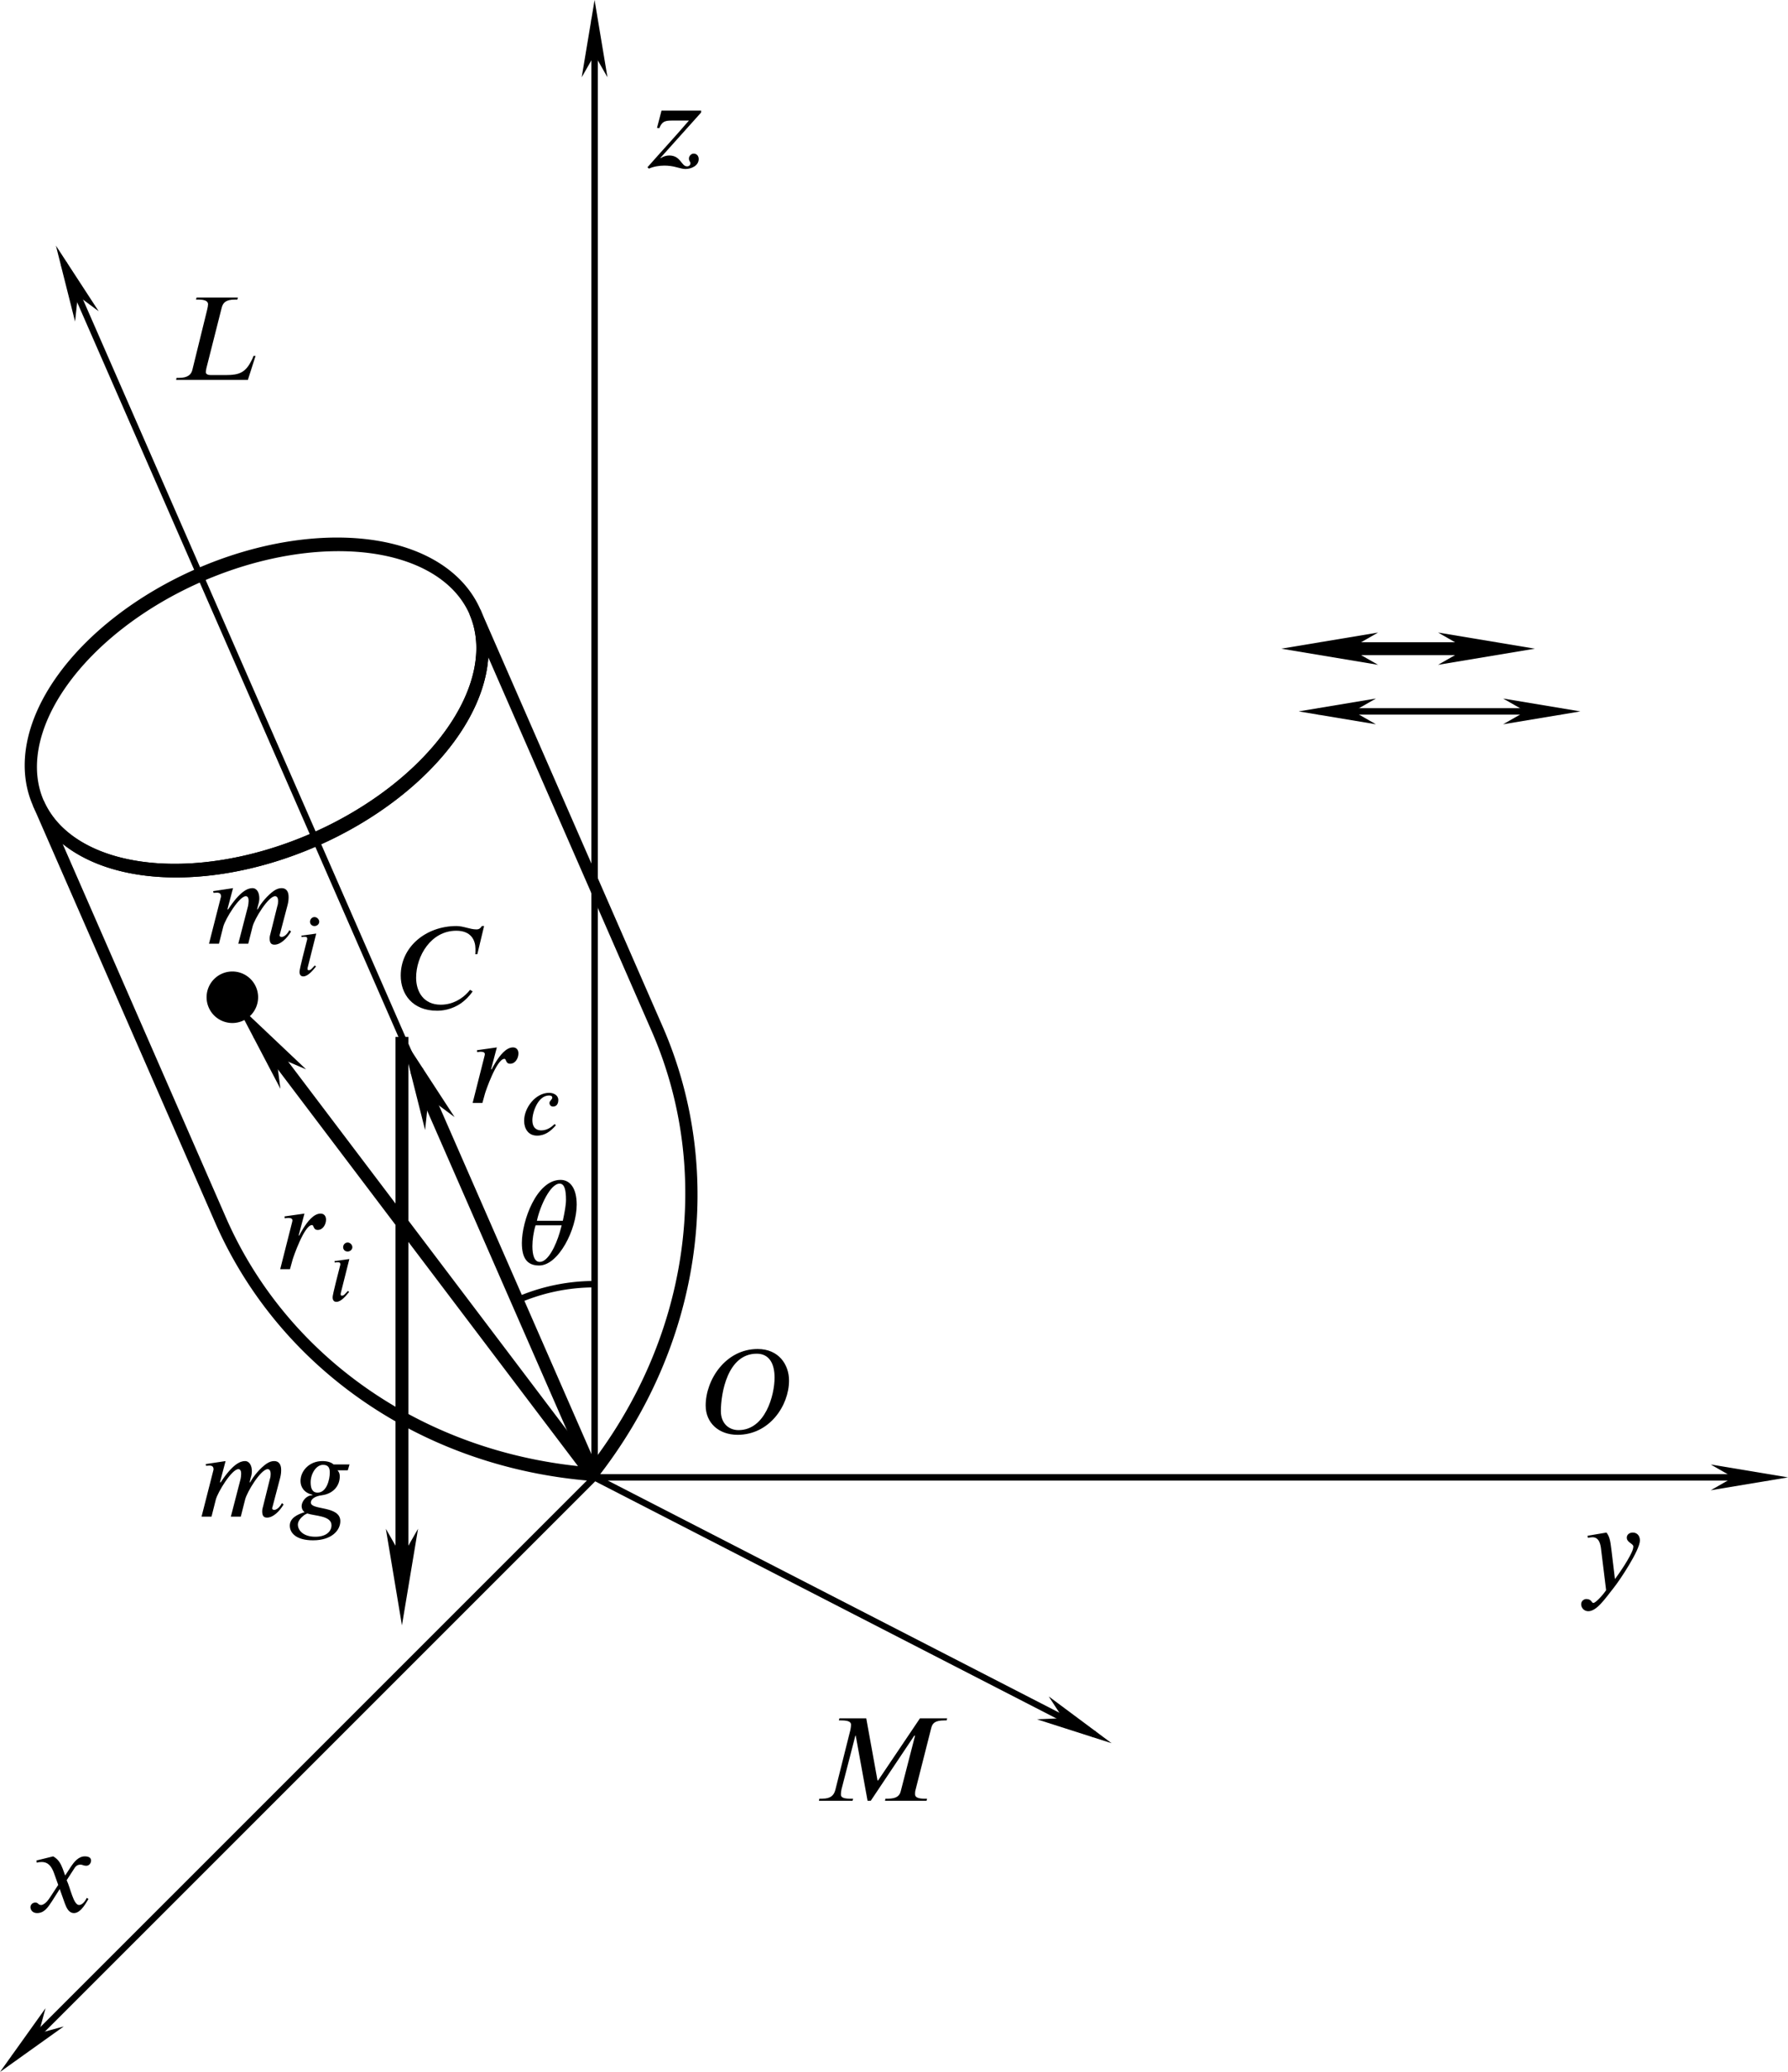 <?xml version="1.0" encoding="UTF-8" standalone="no"?>
<!-- Created with Inkscape (http://www.inkscape.org/) -->

<svg
   version="1.1"
   id="svg4936"
   width="138.829"
   height="160.874"
   viewBox="0 0 138.829 160.874"
   xmlns="http://www.w3.org/2000/svg"
   xmlns:svg="http://www.w3.org/2000/svg"
   xmlns:ns27="http://www.iki.fi/pav/software/textext/">
  <defs
     id="defs4940">
    <marker
       style="overflow:visible"
       id="marker24179-9"
       refX="0"
       refY="0"
       orient="auto">
      <path
         transform="matrix(-0.2,0,0,-0.2,-1.2,0)"
         style="fill:context-stroke;fill-rule:evenodd;stroke:context-stroke;stroke-width:1pt"
         d="M 0,0 5,-5 -12.5,0 5,5 Z"
         id="path24177-5" />
    </marker>
    <marker
       style="overflow:visible"
       id="Arrow1Send"
       refX="0"
       refY="0"
       orient="auto">
      <path
         transform="matrix(-0.2,0,0,-0.2,-1.2,0)"
         style="fill:context-stroke;fill-rule:evenodd;stroke:context-stroke;stroke-width:1pt"
         d="M 0,0 5,-5 -12.5,0 5,5 Z"
         id="path6640" />
    </marker>
    <marker
       style="overflow:visible"
       id="marker11358"
       refX="0"
       refY="0"
       orient="auto">
      <path
         transform="matrix(-0.4,0,0,-0.4,-4,0)"
         style="fill:context-stroke;fill-rule:evenodd;stroke:context-stroke;stroke-width:1pt"
         d="M 0,0 5,-5 -12.5,0 5,5 Z"
         id="path11356" />
    </marker>
    <g
       id="id-a2bbc46b-14f9-4ec6-afc7-cb97e5b9c211">
      <symbol
         overflow="visible"
         id="id-dfc0b74e-b527-461d-a6d0-cb8d6cac2935">
        <path
           style="stroke:none;stroke-width:0"
           d="m 1.938,-0.703 h -1.25 v -5.781 h 1.25 z M 2.625,0 V -7.188 H 0 V 0 Z m 0,0"
           id="id-a67ce539-a178-45cd-a941-fcd7503e96e1" />
      </symbol>
      <symbol
         overflow="visible"
         id="id-ee07f4b8-1829-482f-b986-d76abd7bfde6">
        <path
           style="stroke:none;stroke-width:0"
           d="m 7.469,-6.922 h -0.188 c -0.156,0.266 -0.328,0.281 -0.453,0.281 -0.531,0 -1.078,-0.281 -1.656,-0.281 -2.531,0 -4.641,1.719 -4.641,4.125 0,1.547 0.984,2.922 3.016,2.922 0.406,0 1.203,-0.062 2.031,-0.641 0.297,-0.219 0.641,-0.531 0.938,-0.969 l -0.219,-0.125 C 6.25,-1.547 6.188,-1.484 6.125,-1.406 5.656,-0.891 4.875,-0.375 3.859,-0.375 2.438,-0.375 1.812,-1.453 1.812,-2.625 c 0,-1.797 1.234,-3.906 3.344,-3.906 1.266,0 1.594,0.828 1.594,1.516 0,0.266 0,0.359 -0.016,0.438 H 6.906 Z m 0,0"
           id="id-a6f5e1cf-1f2e-47c9-8864-f5e8fca31146" />
      </symbol>
    </g>
    <g
       id="id-e3986292-6c1b-49e4-84e7-521ddd299117">
      <symbol
         overflow="visible"
         id="id-47ed6b22-e5f5-4517-9eee-955a2da0ed8c">
        <path
           style="stroke:none;stroke-width:0"
           d="m 1.938,-0.703 h -1.25 v -5.781 h 1.25 z M 2.625,0 V -7.188 H 0 V 0 Z m 0,0"
           id="id-36a173ff-8c55-43c6-94a0-d2072273898c" />
      </symbol>
      <symbol
         overflow="visible"
         id="id-6315db17-8eaf-4c8c-a63c-5a29ce3e1802">
        <path
           style="stroke:none;stroke-width:0"
           d="M 2.609,-4.594 2.516,-4.188 H 3.312 L 2.406,-0.594 C 2.25,0 1.938,1.656 1.25,1.656 1.156,1.656 1.094,1.625 1.094,1.562 1.094,1.438 1.266,1.422 1.266,1.234 1.266,1.078 1.156,0.875 0.875,0.875 c -0.312,0 -0.453,0.266 -0.453,0.516 0,0.328 0.25,0.578 0.75,0.578 0.922,0 1.5,-1 1.844,-1.875 0.156,-0.391 0.234,-0.781 0.312,-1.062 L 4.156,-4.188 h 0.797 l 0.125,-0.406 H 4.234 L 4.438,-5.328 c 0.219,-0.812 0.641,-1.375 1.156,-1.375 0.125,0 0.156,0.031 0.156,0.078 0,0.078 -0.094,0.234 -0.094,0.391 0,0.141 0.078,0.266 0.375,0.266 0.203,0 0.422,-0.125 0.422,-0.422 0,-0.375 -0.297,-0.625 -0.828,-0.625 -0.797,0 -1.25,0.453 -1.578,0.953 C 3.594,-5.391 3.656,-4.594 3,-4.594 Z m 0,0"
           id="id-79824000-d1c5-44ad-9534-2241ca519c01" />
      </symbol>
    </g>
    <g
       id="id-1e70db68-2b5b-47af-aa2e-8c25292d5bd1">
      <symbol
         overflow="visible"
         id="id-6c85365c-e32e-4577-a922-7cdfd09a79b7">
        <path
           style="stroke:none;stroke-width:0"
           d="m 1.938,-0.703 h -1.25 v -5.781 h 1.25 z M 2.625,0 V -7.188 H 0 V 0 Z m 0,0"
           id="id-298b4b81-e65f-4a93-82ba-5acbf5691519" />
      </symbol>
      <symbol
         overflow="visible"
         id="id-85babd8c-d7aa-404c-8727-0a841d357cd7">
        <path
           style="stroke:none;stroke-width:0"
           d="m 6.266,-4.656 c 0,1.484 -0.781,4.375 -3,4.375 -0.812,0 -1.469,-0.562 -1.469,-1.578 0,-1.484 0.547,-4.781 2.984,-4.781 1.062,0 1.484,0.859 1.484,1.984 z m 1.203,0.25 c 0,-1.328 -0.859,-2.625 -2.609,-2.625 -2.672,0 -4.328,2.562 -4.328,4.703 0,1.438 1.078,2.438 2.656,2.438 2.656,0 4.281,-2.438 4.281,-4.516 z m 0,0"
           id="id-0e0aedad-64f2-4335-801e-d3f432747d1f" />
      </symbol>
    </g>
    <g
       id="id-1fbe64a5-335a-49b3-b8b4-fd2b3a089961">
      <symbol
         overflow="visible"
         id="id-a72e917a-de51-4d85-ae18-8bfb564f3bb2">
        <path
           style="stroke:none;stroke-width:0"
           d="m 1.938,-0.703 h -1.25 v -5.781 h 1.25 z M 2.625,0 V -7.188 H 0 V 0 Z m 0,0"
           id="id-f7a2aa7a-1fbb-493f-97d6-1597cc52d1f0" />
      </symbol>
      <symbol
         overflow="visible"
         id="id-e6f23b6b-45bb-4fb0-8912-ed34f79e5671">
        <path
           style="stroke:none;stroke-width:0"
           d="M 7.594,-6.859 H 2.125 l -0.031,0.156 h 0.188 c 0.641,0 0.812,0.188 0.812,0.406 0,0.078 -0.031,0.172 -0.047,0.266 L 1.75,-0.812 C 1.656,-0.469 1.422,-0.172 0.625,-0.172 H 0.438 L 0.406,0 H 3.984 L 4.031,-0.172 H 3.703 c -0.641,0 -0.844,-0.172 -0.844,-0.422 0,-0.078 0.031,-0.156 0.047,-0.219 L 3.562,-3.484 h 1.016 c 0.297,0 0.734,0.031 0.734,0.516 0,0.203 -0.016,0.5 -0.047,0.641 h 0.156 L 6.062,-4.859 H 5.891 c -0.219,0.891 -0.703,1 -1.359,1 H 3.672 L 4.312,-6.469 h 1.547 c 0.5,0 1.125,0.094 1.156,0.922 0,0.141 0,0.281 -0.016,0.375 h 0.172 z m 0,0"
           id="id-a36d74e9-598e-4f85-aa0d-2d324baecb0b" />
      </symbol>
    </g>
    <marker
       style="overflow:visible"
       id="marker24179-9-3"
       refX="0"
       refY="0"
       orient="auto">
      <path
         transform="matrix(-0.2,0,0,-0.2,-1.2,0)"
         style="fill:context-stroke;fill-rule:evenodd;stroke:context-stroke;stroke-width:1pt"
         d="M 0,0 5,-5 -12.5,0 5,5 Z"
         id="path24177-5-5" />
    </marker>
    <defs
       id="id-ac52a341-f999-4d4a-b63a-11da1e7b01ac">
      <g
         id="id-4889ee07-b163-4ee9-abcb-73b2cb653d34">
        <symbol
           overflow="visible"
           id="id-5449ba3e-b423-422c-99f5-ef0e98edbe34">
          <path
             style="stroke:none;stroke-width:0"
             d="m 1.938,-0.703 h -1.25 v -5.781 h 1.25 z M 2.625,0 V -7.188 H 0 V 0 Z m 0,0"
             id="id-1e909e67-1b1b-4753-83dc-49b3e8d224d1" />
        </symbol>
        <symbol
           overflow="visible"
           id="id-cf1e5847-9253-4eef-b14d-c45dcd04a3f9">
          <path
             style="stroke:none;stroke-width:0"
             d="M 3.203,-3.031 3,-3.594 C 2.859,-3.953 2.672,-4.375 2.203,-4.625 l -1.391,0.344 0.031,0.188 c 0.109,-0.047 0.266,-0.062 0.406,-0.062 0.578,0 0.844,0.422 1.031,0.938 L 2.625,-2.25 1.938,-1.203 c -0.328,0.516 -0.609,0.625 -0.734,0.625 -0.266,0 -0.219,-0.203 -0.484,-0.203 -0.266,0 -0.406,0.219 -0.406,0.375 0,0.234 0.172,0.5 0.547,0.5 0.594,0 0.891,-0.453 1.234,-0.969 L 2.75,-1.906 3.172,-0.719 C 3.312,-0.344 3.5,0.094 3.938,0.094 c 0.609,0 1.078,-1 1.203,-1.172 L 5,-1.172 c -0.219,0.453 -0.469,0.594 -0.641,0.594 -0.469,0 -0.719,-1.422 -1.031,-2.062 L 3.906,-3.531 c 0.141,-0.234 0.266,-0.406 0.578,-0.406 0.172,0 0.234,0.094 0.469,0.094 0.266,0 0.406,-0.234 0.406,-0.438 0,-0.219 -0.188,-0.344 -0.516,-0.344 -0.531,0 -0.891,0.453 -1.172,0.875 z m 0,0"
             id="id-42316e78-3723-4e39-8be2-47684320a85e" />
        </symbol>
        <symbol
           overflow="visible"
           id="id-b07112f8-425f-4e95-9553-fec1ec7deb00">
          <path
             style="stroke:none;stroke-width:0"
             d="M 2.828,-3.219 C 2.734,-4 2.672,-4.281 2.422,-4.625 L 0.844,-4.359 0.875,-4.188 c 0.094,-0.016 0.266,-0.047 0.375,-0.047 0.594,0 0.688,0.641 0.734,1.109 l 0.406,3.297 c -0.281,0.422 -0.875,1.062 -1.062,1.062 -0.156,0 -0.141,-0.328 -0.594,-0.328 -0.141,0 -0.422,0.125 -0.422,0.438 0,0.25 0.203,0.578 0.594,0.578 0.703,0 1.391,-1.031 2.156,-2 C 3.5,-0.625 5.203,-3.156 5.203,-3.969 c 0,-0.406 -0.25,-0.656 -0.594,-0.656 -0.297,0 -0.5,0.188 -0.5,0.422 0,0.406 0.547,0.5 0.547,0.734 0,0.188 -0.078,0.391 -0.281,0.781 C 4.141,-2.25 3.766,-1.625 3.125,-0.75 Z m 0,0"
             id="id-7f6b46fa-d404-41d2-8957-209befda7b8c" />
        </symbol>
        <symbol
           overflow="visible"
           id="id-bc5a14af-9487-47a2-8c05-5e8ca26760d5">
          <path
             style="stroke:none;stroke-width:0"
             d="M 4.906,-4.719 H 1.609 l -0.375,1.438 0.188,0.031 C 1.656,-3.828 1.906,-3.891 2.516,-3.891 h 1.375 C 2.766,-2.578 1.578,-1.297 0.438,0 l 0.125,0.109 c 0.375,-0.172 0.859,-0.25 1.281,-0.25 0.344,0 0.703,0.047 1.031,0.141 0.219,0.047 0.484,0.141 0.719,0.141 0.484,0 1.109,-0.266 1.109,-0.828 0,-0.25 -0.156,-0.453 -0.422,-0.453 -0.203,0 -0.391,0.203 -0.391,0.406 0,0.234 0.125,0.266 0.125,0.391 0,0.172 -0.125,0.266 -0.281,0.266 -0.484,0 -0.516,-0.906 -1.484,-0.906 -0.234,0 -0.5,0.078 -0.703,0.219 L 1.516,-0.781 c 1.125,-1.25 2.25,-2.516 3.391,-3.781 z m 0,0"
             id="id-0c6cbebd-e381-46b2-a6d6-cb8085b725b3" />
        </symbol>
        <symbol
           overflow="visible"
           id="id-65c47763-3b31-4e38-9106-081a3acf4c41">
          <path
             style="stroke:none;stroke-width:0"
             d="M 7.016,-2 H 6.844 C 6.797,-1.844 6.734,-1.719 6.672,-1.609 6.188,-0.625 5.656,-0.406 4.578,-0.406 h -1.281 c -0.125,0 -0.422,-0.016 -0.422,-0.25 0,-0.016 0.016,-0.156 0.047,-0.312 l 1.281,-5.062 C 4.312,-6.422 4.531,-6.688 5.312,-6.688 H 5.5 l 0.047,-0.172 h -3.438 L 2.062,-6.688 H 2.25 c 0.656,0 0.812,0.188 0.812,0.391 0,0.094 -0.031,0.297 -0.078,0.469 L 1.75,-0.812 C 1.656,-0.469 1.406,-0.172 0.625,-0.172 H 0.438 L 0.406,0 H 6.375 Z m 0,0"
             id="id-f7faa409-b7ae-4011-994f-369a8ad90305" />
        </symbol>
        <symbol
           overflow="visible"
           id="id-e6adf237-6004-4ac9-a06a-13b1c2a79b6f">
          <path
             style="stroke:none;stroke-width:0"
             d="M 11.078,-6.859 H 8.812 L 5.328,-1.688 H 5.281 L 4.344,-6.859 H 2.109 L 2.062,-6.688 h 0.203 c 0.656,0 0.812,0.156 0.812,0.359 0,0.109 -0.016,0.234 -0.047,0.406 l -1.25,4.984 c -0.109,0.422 -0.312,0.766 -1.141,0.766 H 0.438 L 0.406,0 H 3.203 L 3.25,-0.172 H 3.031 c -0.609,0 -0.797,-0.125 -0.797,-0.344 0,-0.125 0.016,-0.281 0.047,-0.422 L 3.438,-5.422 H 3.469 L 4.453,0 H 4.719 l 3.625,-5.422 h 0.062 L 7.219,-0.812 C 7.141,-0.484 6.953,-0.172 6.125,-0.172 H 5.938 L 5.906,0 H 9.359 L 9.406,-0.172 H 9.203 c -0.609,0 -0.797,-0.156 -0.797,-0.359 0,-0.094 0,-0.219 0.016,-0.281 L 9.75,-6.047 c 0.094,-0.375 0.266,-0.641 1.109,-0.641 h 0.172 z m 0,0"
             id="id-2021b6b1-9c33-4a6f-b33e-38e301ab37c6" />
        </symbol>
        <symbol
           overflow="visible"
           id="id-031715de-3b3f-4bec-b1b8-301625066db0">
          <path
             style="stroke:none;stroke-width:0"
             d="m 7.469,-6.922 h -0.188 c -0.156,0.266 -0.328,0.281 -0.453,0.281 -0.531,0 -1.078,-0.281 -1.656,-0.281 -2.531,0 -4.641,1.719 -4.641,4.125 0,1.547 0.984,2.922 3.016,2.922 0.406,0 1.203,-0.062 2.031,-0.641 0.297,-0.219 0.641,-0.531 0.938,-0.969 l -0.219,-0.125 C 6.25,-1.547 6.188,-1.484 6.125,-1.406 5.656,-0.891 4.875,-0.375 3.859,-0.375 2.438,-0.375 1.812,-1.453 1.812,-2.625 c 0,-1.797 1.234,-3.906 3.344,-3.906 1.266,0 1.594,0.828 1.594,1.516 0,0.266 0,0.359 -0.016,0.438 H 6.906 Z m 0,0"
             id="id-1740a97d-ac56-4db4-9280-32d29d1fa19a" />
        </symbol>
        <symbol
           overflow="visible"
           id="id-4a105d8f-d834-484f-941d-3d39d224947c">
          <path
             style="stroke:none;stroke-width:0"
             d="m 6.266,-4.656 c 0,1.484 -0.781,4.375 -3,4.375 -0.812,0 -1.469,-0.562 -1.469,-1.578 0,-1.484 0.547,-4.781 2.984,-4.781 1.062,0 1.484,0.859 1.484,1.984 z m 1.203,0.25 c 0,-1.328 -0.859,-2.625 -2.609,-2.625 -2.672,0 -4.328,2.562 -4.328,4.703 0,1.438 1.078,2.438 2.656,2.438 2.656,0 4.281,-2.438 4.281,-4.516 z m 0,0"
             id="id-172fd9f1-99ea-4a76-a700-8a9fb60ac57e" />
        </symbol>
        <symbol
           overflow="visible"
           id="id-0820953d-fb61-4fd9-9a19-78331d0706ea">
          <path
             style="stroke:none;stroke-width:0"
             d="m 7,-1.125 c -0.203,0.391 -0.469,0.562 -0.641,0.562 -0.094,0 -0.172,-0.047 -0.172,-0.125 0,-0.031 0.016,-0.094 0.031,-0.125 L 6.859,-3.25 C 6.922,-3.5 6.938,-3.703 6.938,-3.891 6.938,-4.359 6.734,-4.625 6.359,-4.625 c -0.203,0 -0.406,0.062 -0.641,0.219 -0.516,0.359 -1.062,1 -1.359,1.547 H 4.312 l 0.094,-0.375 C 4.469,-3.438 4.5,-3.594 4.5,-3.781 4.5,-4.234 4.312,-4.625 3.922,-4.625 c -0.391,0 -1.031,0.266 -2.016,1.766 H 1.844 L 2.312,-4.625 0.656,-4.375 0.688,-4.234 C 0.766,-4.234 0.875,-4.25 0.969,-4.25 1.25,-4.25 1.312,-4.109 1.312,-3.922 L 0.312,0 H 1.141 L 1.5,-1.422 c 0.172,-0.641 1.328,-2.531 1.875,-2.531 0.188,0 0.234,0.188 0.234,0.391 0,0.156 -0.031,0.328 -0.047,0.422 L 2.75,0 H 3.578 L 3.938,-1.422 c 0.156,-0.641 1.312,-2.531 1.875,-2.531 0.188,0 0.25,0.188 0.25,0.391 0,0.188 -0.016,0.281 -0.062,0.422 L 5.422,-0.812 c -0.062,0.203 -0.062,0.312 -0.062,0.375 0,0.422 0.172,0.516 0.406,0.516 0.5,0 1.031,-0.516 1.375,-1.094 z m 0,0"
             id="id-038b5bf1-c464-4364-8fec-62a0410b2994" />
        </symbol>
        <symbol
           overflow="visible"
           id="id-ca2bea6e-231c-4da4-b746-9d7e934c3c53">
          <path
             style="stroke:none;stroke-width:0"
             d="m 3.672,0.719 c 0,0.469 -0.391,0.953 -1.344,0.953 -1,0 -1.453,-0.531 -1.453,-1.016 0,-0.281 0.234,-0.562 0.5,-0.766 0.078,-0.062 0.188,-0.109 0.281,-0.156 0.625,0.219 2.016,0.172 2.016,0.984 z M 3.531,-3.672 C 3.531,-3.078 3.266,-2 2.516,-2 2.062,-2 1.938,-2.375 1.938,-2.859 1.938,-3.562 2.391,-4.312 2.969,-4.312 c 0.453,0 0.562,0.266 0.562,0.641 z M 5.172,-4.344 H 3.844 C 3.688,-4.5 3.359,-4.625 2.922,-4.625 c -1.109,0 -1.828,0.828 -1.828,1.656 0,0.484 0.281,0.984 0.984,1.141 v 0.047 c -0.5,0 -0.891,0.516 -0.891,0.906 0,0.188 0.078,0.375 0.25,0.5 -0.656,0.203 -1.234,0.516 -1.234,1.125 0,0.609 0.531,1.219 1.938,1.219 1.562,0 2.266,-0.844 2.266,-1.594 0,-1.312 -2.453,-0.891 -2.453,-1.547 0,-0.266 0.297,-0.531 0.922,-0.609 0.922,-0.125 1.484,-0.766 1.484,-1.562 0,-0.219 -0.047,-0.359 -0.188,-0.516 H 5.031 Z m 0,0"
             id="id-584a371e-1ecd-4f30-bdf7-023b48b46161" />
        </symbol>
        <symbol
           overflow="visible"
           id="id-521d2419-f1c8-4342-93f7-ec15369c5f7e">
          <path
             style="stroke:none;stroke-width:0"
             d="M 1.844,-2.797 2.328,-4.625 0.672,-4.391 0.688,-4.234 c 0.062,0 0.219,-0.031 0.281,-0.031 0.234,0 0.359,0.062 0.359,0.203 0,0.047 -0.016,0.125 -0.047,0.234 L 0.312,0 H 1.125 l 0.219,-0.797 c 0.047,-0.172 0.969,-2.875 1.609,-2.875 0.188,0 0.078,0.406 0.484,0.406 0.438,0 0.688,-0.469 0.688,-0.859 0,-0.281 -0.156,-0.5 -0.453,-0.5 -0.578,0 -1.094,0.672 -1.453,1.25 -0.109,0.188 -0.234,0.391 -0.328,0.578 z m 0,0"
             id="id-9da9f550-0cfd-4d7e-9264-49702082f1b5" />
        </symbol>
        <symbol
           overflow="visible"
           id="id-533fa3d3-f7b0-49bc-99bd-32ef5af76fdc">
          <path
             style="stroke:none;stroke-width:0"
             d="m 3.734,-3.234 c -0.031,0.094 -0.094,0.391 -0.172,0.625 C 3.25,-1.562 2.609,-0.188 1.906,-0.188 c -0.453,0 -0.609,-0.594 -0.609,-1.312 0,-0.5 0.094,-1.203 0.266,-1.734 z m -2.062,-0.375 c 0.266,-1.25 1.125,-3.094 1.891,-3.094 0.422,0 0.531,0.578 0.531,1.344 0,0.438 -0.109,1.016 -0.266,1.75 z m 3.312,-1.344 c 0,-1.406 -0.578,-2.062 -1.344,-2.062 -2,0 -3.219,3.422 -3.219,5.25 0,1.266 0.438,1.875 1.438,1.875 1.609,0 3.125,-3 3.125,-5.062 z m 0,0"
             id="id-7f77d47a-1a90-495d-96c9-a579e196fb01" />
        </symbol>
        <symbol
           overflow="visible"
           id="id-79d48d21-fc81-4356-8edd-671d69823153">
          <path
             style="stroke:none;stroke-width:0"
             d="m 1.453,-0.531 h -0.938 v -4.328 h 0.938 z M 1.969,0 V -5.391 H 0 V 0 Z m 0,0"
             id="id-849d395b-1804-47a8-ae8a-971cd8c378f9" />
        </symbol>
        <symbol
           overflow="visible"
           id="id-26734eae-d847-4145-8408-1e0946e30fae">
          <path
             style="stroke:none;stroke-width:0"
             d="m 1.781,-3.469 -1.234,0.172 0.016,0.125 c 0.062,-0.016 0.156,-0.031 0.219,-0.031 0.188,0 0.25,0.031 0.25,0.172 0,0.016 0,0.078 -0.016,0.094 -0.625,2.422 -0.625,2.562 -0.625,2.656 0,0.219 0.094,0.375 0.312,0.375 0.391,0 0.781,-0.484 1.062,-0.828 L 1.656,-0.812 c -0.281,0.297 -0.328,0.391 -0.5,0.391 -0.047,0 -0.094,-0.016 -0.094,-0.078 0,-0.031 0,-0.062 0,-0.109 z m 0.25,-0.984 c 0,-0.203 -0.188,-0.391 -0.391,-0.391 -0.219,0 -0.375,0.188 -0.375,0.391 0,0.203 0.156,0.359 0.375,0.359 0.203,0 0.391,-0.156 0.391,-0.359 z m 0,0"
             id="id-264f344b-d11a-4960-8a55-14061849b434" />
        </symbol>
        <symbol
           overflow="visible"
           id="id-8899cdd6-a06c-4a69-9b1a-c74d6f45e5ab">
          <path
             style="stroke:none;stroke-width:0"
             d="M 5.594,-5.188 H 5.453 C 5.344,-5 5.219,-4.984 5.125,-4.984 c -0.406,0 -0.812,-0.203 -1.25,-0.203 -1.891,0 -3.484,1.281 -3.484,3.094 0,1.156 0.75,2.188 2.266,2.188 0.312,0 0.906,-0.047 1.531,-0.484 0.219,-0.156 0.484,-0.391 0.688,-0.719 L 4.719,-1.219 c -0.031,0.062 -0.078,0.109 -0.125,0.156 -0.359,0.391 -0.938,0.781 -1.703,0.781 -1.062,0 -1.531,-0.812 -1.531,-1.688 0,-1.344 0.922,-2.922 2.5,-2.922 0.953,0 1.203,0.609 1.203,1.125 0,0.203 0,0.266 0,0.328 h 0.125 z m 0,0"
             id="id-2803b19c-729d-4547-95c8-4a101b866036" />
        </symbol>
      </g>
    </defs>
    <marker
       markerWidth="12"
       markerHeight="4"
       refX="3"
       refY="2"
       orient="auto"
       id="marker2640">
      <path
         style="fill:#000000;stroke-width:0px"
         d="M 12,0 0,2 12,4 8.5,2 12,0"
         id="path2439" />
    </marker>
    <marker
       markerWidth="12"
       markerHeight="4"
       refX="9"
       refY="2"
       orient="auto"
       id="marker2649">
      <path
         style="fill:#000000;stroke-width:0px"
         d="M 0,0 12,2 0,4 3.5,2 0,0"
         id="path2434" />
    </marker>
    <marker
       markerWidth="7.5"
       markerHeight="2.5"
       refX="3"
       refY="1.25"
       orient="auto"
       id="marker2622">
      <path
         style="fill:#000000;stroke-width:0px"
         d="M 7.5,0 0,1.25 7.5,2.5 5.312,1.25 7.5,0"
         id="path2424" />
    </marker>
    <marker
       markerWidth="7.5"
       markerHeight="2.5"
       refX="4.5"
       refY="1.25"
       orient="auto"
       id="marker2631">
      <path
         style="fill:#000000;stroke-width:0px"
         d="M 0,0 7.5,1.25 0,2.5 2.188,1.25 0,0"
         id="path2429" />
    </marker>
  </defs>
  <g
     id="g4942"
     transform="translate(-27.595,-382.779)">
    <path
       style="fill:none;stroke:#000000;stroke-width:0.5;stroke-linecap:butt;stroke-linejoin:miter;stroke-miterlimit:4;stroke-dasharray:none;stroke-opacity:1;marker-end:url(#marker2649)"
       d="M 73.761,497.487 H 164.924"
       id="path7609" />
    <path
       style="fill:none;stroke:#000000;stroke-width:0.5;stroke-linecap:butt;stroke-linejoin:miter;stroke-miterlimit:4;stroke-dasharray:none;stroke-opacity:1;marker-end:url(#marker2649)"
       d="M 73.761,497.487 V 384.279"
       id="path7611" />
    <path
       style="fill:none;stroke:#000000;stroke-width:0.5;stroke-linecap:butt;stroke-linejoin:miter;stroke-miterlimit:4;stroke-dasharray:none;stroke-opacity:1;marker-end:url(#marker2649)"
       d="M 73.761,497.487 28.655,542.592"
       id="path7613" />
    <g
       id="g8079"
       transform="matrix(0.678,-0.297,0.347,0.794,-115.849,111.023)"
       style="stroke-width:1.248">
      <path
         id="path7637"
         style="fill:none;stroke:#000000;stroke-width:1.248;stroke-linecap:round;stroke-linejoin:bevel;stroke-miterlimit:4;stroke-dasharray:none"
         d="m 0.5,420.984 v 40.852 c 0.046,14.08 9.57,27.075 25,34.115 15.43,-7.04 24.954,-20.036 25,-34.115 v -40.852 a 25,12.924 0 0 1 -25,12.924 25,12.924 0 0 1 -25,-12.924 z" />
      <path
         id="path7972-6"
         style="fill:none;stroke:#000000;stroke-linecap:round;stroke-linejoin:bevel"
         d="m 50.5,420.984 a 25,12.924 0 0 1 -25,12.924 25,12.924 0 0 1 -25,-12.924 25,12.924 0 0 1 25,-12.924 25,12.924 0 0 1 25,12.924 z" />
    </g>
    <path
       style="fill:none;stroke:#000000;stroke-width:0.5;stroke-linecap:butt;stroke-linejoin:miter;stroke-miterlimit:4;stroke-dasharray:none;stroke-opacity:1;marker-end:url(#marker2649)"
       d="M 73.761,497.487 32.537,403.223"
       id="path8118" />
    <path
       id="path8251"
       style="stroke:#000000;stroke-linecap:round;stroke-linejoin:bevel"
       d="m 47.136,460.208 a 1.5,1.5 0 0 1 -1.5,1.5 1.5,1.5 0 0 1 -1.5,-1.5 1.5,1.5 0 0 1 1.5,-1.5 1.5,1.5 0 0 1 1.5,1.5 z" />
    <path
       style="fill:none;stroke:#000000;stroke-width:1px;stroke-linecap:butt;stroke-linejoin:miter;stroke-opacity:1;marker-end:url(#marker2631)"
       d="M 73.761,497.487 59.943,465.892"
       id="path8388" />
    <path
       style="fill:none;stroke:#000000;stroke-width:1px;stroke-linecap:butt;stroke-linejoin:miter;stroke-opacity:1;marker-end:url(#marker2631)"
       d="m 58.804,463.286 v 42.691"
       id="path8390" />
    <path
       style="fill:none;stroke:#000000;stroke-width:1px;stroke-linecap:butt;stroke-linejoin:miter;stroke-opacity:1;marker-end:url(#marker2631)"
       d="M 73.761,497.487 47.651,462.973"
       id="path8392" />
    <path
       style="fill:none;stroke:#000000;stroke-width:0.5;stroke-linecap:butt;stroke-linejoin:miter;stroke-miterlimit:4;stroke-dasharray:none;stroke-opacity:1;marker-end:url(#marker2649)"
       d="m 73.761,497.487 38.808,19.953"
       id="path8778" />
    <g
       style="fill:#000000;fill-opacity:1"
       id="id-8777f0ba-e654-4479-85d4-16af48459fb0"
       transform="matrix(0.933,0,0,0.933,-114.732,405.491)">
      <g
         transform="translate(154.768,134.765)"
         id="g9172">
        <path
           style="stroke:none;stroke-width:0"
           d="M 3.203,-3.031 3,-3.594 C 2.859,-3.953 2.672,-4.375 2.203,-4.625 l -1.391,0.344 0.031,0.188 c 0.109,-0.047 0.266,-0.062 0.406,-0.062 0.578,0 0.844,0.422 1.031,0.938 L 2.625,-2.25 1.938,-1.203 c -0.328,0.516 -0.609,0.625 -0.734,0.625 -0.266,0 -0.219,-0.203 -0.484,-0.203 -0.266,0 -0.406,0.219 -0.406,0.375 0,0.234 0.172,0.5 0.547,0.5 0.594,0 0.891,-0.453 1.234,-0.969 L 2.75,-1.906 3.172,-0.719 C 3.312,-0.344 3.5,0.094 3.938,0.094 c 0.609,0 1.078,-1 1.203,-1.172 L 5,-1.172 c -0.219,0.453 -0.469,0.594 -0.641,0.594 -0.469,0 -0.719,-1.422 -1.031,-2.062 L 3.906,-3.531 c 0.141,-0.234 0.266,-0.406 0.578,-0.406 0.172,0 0.234,0.094 0.469,0.094 0.266,0 0.406,-0.234 0.406,-0.438 0,-0.219 -0.188,-0.344 -0.516,-0.344 -0.531,0 -0.891,0.453 -1.172,0.875 z m 0,0"
           id="id-237fba64-20fc-4d71-85df-778962df49e3" />
      </g>
    </g>
    <g
       style="fill:#000000;fill-opacity:1"
       id="id-966fb939-9512-4710-86ab-fcbd290055cd"
       transform="matrix(0.933,0,0,0.933,-2.164,380.35)">
      <g
         transform="translate(163.168,134.765)"
         id="g9176">
        <path
           style="stroke:none;stroke-width:0"
           d="M 2.828,-3.219 C 2.734,-4 2.672,-4.281 2.422,-4.625 L 0.844,-4.359 0.875,-4.188 c 0.094,-0.016 0.266,-0.047 0.375,-0.047 0.594,0 0.688,0.641 0.734,1.109 l 0.406,3.297 c -0.281,0.422 -0.875,1.062 -1.062,1.062 -0.156,0 -0.141,-0.328 -0.594,-0.328 -0.141,0 -0.422,0.125 -0.422,0.438 0,0.25 0.203,0.578 0.594,0.578 0.703,0 1.391,-1.031 2.156,-2 C 3.5,-0.625 5.203,-3.156 5.203,-3.969 c 0,-0.406 -0.25,-0.656 -0.594,-0.656 -0.297,0 -0.5,0.188 -0.5,0.422 0,0.406 0.547,0.5 0.547,0.734 0,0.188 -0.078,0.391 -0.281,0.781 C 4.141,-2.25 3.766,-1.625 3.125,-0.75 Z m 0,0"
           id="id-4bcebb9d-fc49-4479-a8a7-0b9298984a40" />
      </g>
    </g>
    <g
       style="fill:#000000;fill-opacity:1"
       id="id-9e89aecd-558a-47c6-b7ac-ad4e74a11cfd"
       transform="matrix(0.933,0,0,0.933,-82.087,270.033)">
      <g
         transform="translate(171.001,134.765)"
         id="g9180">
        <path
           style="stroke:none;stroke-width:0"
           d="M 4.906,-4.719 H 1.609 l -0.375,1.438 0.188,0.031 C 1.656,-3.828 1.906,-3.891 2.516,-3.891 h 1.375 C 2.766,-2.578 1.578,-1.297 0.438,0 l 0.125,0.109 c 0.375,-0.172 0.859,-0.25 1.281,-0.25 0.344,0 0.703,0.047 1.031,0.141 0.219,0.047 0.484,0.141 0.719,0.141 0.484,0 1.109,-0.266 1.109,-0.828 0,-0.25 -0.156,-0.453 -0.422,-0.453 -0.203,0 -0.391,0.203 -0.391,0.406 0,0.234 0.125,0.266 0.125,0.391 0,0.172 -0.125,0.266 -0.281,0.266 -0.484,0 -0.516,-0.906 -1.484,-0.906 -0.234,0 -0.5,0.078 -0.703,0.219 L 1.516,-0.781 c 1.125,-1.25 2.25,-2.516 3.391,-3.781 z m 0,0"
           id="id-28aab74b-68c6-43dd-b094-dededc42f524" />
      </g>
    </g>
    <g
       style="fill:#000000;fill-opacity:1"
       id="id-d9282f1f-2629-4597-af9f-c9f1dec4a88c"
       transform="matrix(0.933,0,0,0.933,-125.989,286.543)">
      <g
         transform="translate(178.865,134.765)"
         id="g9184">
        <path
           style="stroke:none;stroke-width:0"
           d="M 7.016,-2 H 6.844 C 6.797,-1.844 6.734,-1.719 6.672,-1.609 6.188,-0.625 5.656,-0.406 4.578,-0.406 h -1.281 c -0.125,0 -0.422,-0.016 -0.422,-0.25 0,-0.016 0.016,-0.156 0.047,-0.312 l 1.281,-5.062 C 4.312,-6.422 4.531,-6.688 5.312,-6.688 H 5.5 l 0.047,-0.172 h -3.438 L 2.062,-6.688 H 2.25 c 0.656,0 0.812,0.188 0.812,0.391 0,0.094 -0.031,0.297 -0.078,0.469 L 1.75,-0.812 C 1.656,-0.469 1.406,-0.172 0.625,-0.172 H 0.438 L 0.406,0 H 6.375 Z m 0,0"
           id="id-f31338e6-5419-4633-b124-50bbd6e3d765" />
      </g>
    </g>
    <g
       style="fill:#000000;fill-opacity:1"
       id="id-a5b697ca-57ef-47d2-8af4-420e300aef1a"
       transform="matrix(0.933,0,0,0.933,-85.464,396.86)">
      <g
         transform="translate(188.924,134.765)"
         id="g9188">
        <path
           style="stroke:none;stroke-width:0"
           d="M 11.078,-6.859 H 8.812 L 5.328,-1.688 H 5.281 L 4.344,-6.859 H 2.109 L 2.062,-6.688 h 0.203 c 0.656,0 0.812,0.156 0.812,0.359 0,0.109 -0.016,0.234 -0.047,0.406 l -1.25,4.984 c -0.109,0.422 -0.312,0.766 -1.141,0.766 H 0.438 L 0.406,0 H 3.203 L 3.25,-0.172 H 3.031 c -0.609,0 -0.797,-0.125 -0.797,-0.344 0,-0.125 0.016,-0.281 0.047,-0.422 L 3.438,-5.422 H 3.469 L 4.453,0 H 4.719 l 3.625,-5.422 h 0.062 L 7.219,-0.812 C 7.141,-0.484 6.953,-0.172 6.125,-0.172 H 5.938 L 5.906,0 H 9.359 L 9.406,-0.172 H 9.203 c -0.609,0 -0.797,-0.156 -0.797,-0.359 0,-0.094 0,-0.219 0.016,-0.281 L 9.75,-6.047 c 0.094,-0.375 0.266,-0.641 1.109,-0.641 h 0.172 z m 0,0"
           id="id-c107a90a-5ffa-4d41-b3e8-f8a9393e06ad" />
      </g>
    </g>
    <g
       style="fill:#000000;fill-opacity:1"
       id="id-d554c937-d306-4f32-9303-eb7bf0175117"
       transform="matrix(0.933,0,0,0.933,-131.229,335.401)">
      <g
         transform="translate(203.047,134.765)"
         id="g9192">
        <path
           style="stroke:none;stroke-width:0"
           d="m 7.469,-6.922 h -0.188 c -0.156,0.266 -0.328,0.281 -0.453,0.281 -0.531,0 -1.078,-0.281 -1.656,-0.281 -2.531,0 -4.641,1.719 -4.641,4.125 0,1.547 0.984,2.922 3.016,2.922 0.406,0 1.203,-0.062 2.031,-0.641 0.297,-0.219 0.641,-0.531 0.938,-0.969 l -0.219,-0.125 C 6.25,-1.547 6.188,-1.484 6.125,-1.406 5.656,-0.891 4.875,-0.375 3.859,-0.375 2.438,-0.375 1.812,-1.453 1.812,-2.625 c 0,-1.797 1.234,-3.906 3.344,-3.906 1.266,0 1.594,0.828 1.594,1.516 0,0.266 0,0.359 -0.016,0.438 H 6.906 Z m 0,0"
           id="id-0126162d-47c3-4aa8-b2cf-3df3a51a8568" />
      </g>
    </g>
    <g
       style="fill:#000000;fill-opacity:1"
       id="id-76ce7b39-75be-4c18-89be-5fe7dd48993b"
       transform="matrix(0.933,0,0,0.933,-117.359,368.343)">
      <g
         transform="translate(213.558,134.765)"
         id="g9196">
        <path
           style="stroke:none;stroke-width:0"
           d="m 6.266,-4.656 c 0,1.484 -0.781,4.375 -3,4.375 -0.812,0 -1.469,-0.562 -1.469,-1.578 0,-1.484 0.547,-4.781 2.984,-4.781 1.062,0 1.484,0.859 1.484,1.984 z m 1.203,0.25 c 0,-1.328 -0.859,-2.625 -2.609,-2.625 -2.672,0 -4.328,2.562 -4.328,4.703 0,1.438 1.078,2.438 2.656,2.438 2.656,0 4.281,-2.438 4.281,-4.516 z m 0,0"
           id="id-c971dcda-43dc-497e-a092-18611b3b9325" />
      </g>
    </g>
    <g
       style="fill:#000000;fill-opacity:1"
       id="id-19a247d1-7208-4819-bdfd-9d876e3db2fa"
       transform="matrix(0.933,0,0,0.933,-166.113,374.8)">
      <g
         transform="translate(224.079,134.765)"
         id="g9200">
        <path
           style="stroke:none;stroke-width:0"
           d="m 7,-1.125 c -0.203,0.391 -0.469,0.562 -0.641,0.562 -0.094,0 -0.172,-0.047 -0.172,-0.125 0,-0.031 0.016,-0.094 0.031,-0.125 L 6.859,-3.25 C 6.922,-3.5 6.938,-3.703 6.938,-3.891 6.938,-4.359 6.734,-4.625 6.359,-4.625 c -0.203,0 -0.406,0.062 -0.641,0.219 -0.516,0.359 -1.062,1 -1.359,1.547 H 4.312 l 0.094,-0.375 C 4.469,-3.438 4.5,-3.594 4.5,-3.781 4.5,-4.234 4.312,-4.625 3.922,-4.625 c -0.391,0 -1.031,0.266 -2.016,1.766 H 1.844 L 2.312,-4.625 0.656,-4.375 0.688,-4.234 C 0.766,-4.234 0.875,-4.25 0.969,-4.25 1.25,-4.25 1.312,-4.109 1.312,-3.922 L 0.312,0 H 1.141 L 1.5,-1.422 c 0.172,-0.641 1.328,-2.531 1.875,-2.531 0.188,0 0.234,0.188 0.234,0.391 0,0.156 -0.031,0.328 -0.047,0.422 L 2.75,0 H 3.578 L 3.938,-1.422 c 0.156,-0.641 1.312,-2.531 1.875,-2.531 0.188,0 0.25,0.188 0.25,0.391 0,0.188 -0.016,0.281 -0.062,0.422 L 5.422,-0.812 c -0.062,0.203 -0.062,0.312 -0.062,0.375 0,0.422 0.172,0.516 0.406,0.516 0.5,0 1.031,-0.516 1.375,-1.094 z m 0,0"
           id="id-d428006a-37c9-4a1e-8e11-b98bea939489" />
      </g>
      <g
         transform="translate(231.533,134.765)"
         id="g9203">
        <path
           style="stroke:none;stroke-width:0"
           d="m 3.672,0.719 c 0,0.469 -0.391,0.953 -1.344,0.953 -1,0 -1.453,-0.531 -1.453,-1.016 0,-0.281 0.234,-0.562 0.5,-0.766 0.078,-0.062 0.188,-0.109 0.281,-0.156 0.625,0.219 2.016,0.172 2.016,0.984 z M 3.531,-3.672 C 3.531,-3.078 3.266,-2 2.516,-2 2.062,-2 1.938,-2.375 1.938,-2.859 1.938,-3.562 2.391,-4.312 2.969,-4.312 c 0.453,0 0.562,0.266 0.562,0.641 z M 5.172,-4.344 H 3.844 C 3.688,-4.5 3.359,-4.625 2.922,-4.625 c -1.109,0 -1.828,0.828 -1.828,1.656 0,0.484 0.281,0.984 0.984,1.141 v 0.047 c -0.5,0 -0.891,0.516 -0.891,0.906 0,0.188 0.078,0.375 0.25,0.5 -0.656,0.203 -1.234,0.516 -1.234,1.125 0,0.609 0.531,1.219 1.938,1.219 1.562,0 2.266,-0.844 2.266,-1.594 0,-1.312 -2.453,-0.891 -2.453,-1.547 0,-0.266 0.297,-0.531 0.922,-0.609 0.922,-0.125 1.484,-0.766 1.484,-1.562 0,-0.219 -0.047,-0.359 -0.188,-0.516 H 5.031 Z m 0,0"
           id="id-f19a5a6b-3bf6-4113-a4d8-e792961be4df" />
      </g>
    </g>
    <g
       id="g9472"
       transform="translate(94.803,54.279)">
      <g
         style="fill:#000000;fill-opacity:1"
         id="id-75d55dcc-cff0-4c0c-abf0-de0efbf47b8a"
         transform="matrix(0.933,0,0,0.933,-274.954,276.037)">
        <g
           transform="translate(239.745,134.765)"
           id="g9207">
          <path
             style="stroke:none;stroke-width:0"
             d="m 7,-1.125 c -0.203,0.391 -0.469,0.562 -0.641,0.562 -0.094,0 -0.172,-0.047 -0.172,-0.125 0,-0.031 0.016,-0.094 0.031,-0.125 L 6.859,-3.25 C 6.922,-3.5 6.938,-3.703 6.938,-3.891 6.938,-4.359 6.734,-4.625 6.359,-4.625 c -0.203,0 -0.406,0.062 -0.641,0.219 -0.516,0.359 -1.062,1 -1.359,1.547 H 4.312 l 0.094,-0.375 C 4.469,-3.438 4.5,-3.594 4.5,-3.781 4.5,-4.234 4.312,-4.625 3.922,-4.625 c -0.391,0 -1.031,0.266 -2.016,1.766 H 1.844 L 2.312,-4.625 0.656,-4.375 0.688,-4.234 C 0.766,-4.234 0.875,-4.25 0.969,-4.25 1.25,-4.25 1.312,-4.109 1.312,-3.922 L 0.312,0 H 1.141 L 1.5,-1.422 c 0.172,-0.641 1.328,-2.531 1.875,-2.531 0.188,0 0.234,0.188 0.234,0.391 0,0.156 -0.031,0.328 -0.047,0.422 L 2.75,0 H 3.578 L 3.938,-1.422 c 0.156,-0.641 1.312,-2.531 1.875,-2.531 0.188,0 0.25,0.188 0.25,0.391 0,0.188 -0.016,0.281 -0.062,0.422 L 5.422,-0.812 c -0.062,0.203 -0.062,0.312 -0.062,0.375 0,0.422 0.172,0.516 0.406,0.516 0.5,0 1.031,-0.516 1.375,-1.094 z m 0,0"
             id="id-f5006fda-6dc9-45db-b8b3-b97cf9a07cc7" />
        </g>
      </g>
      <g
         style="fill:#000000;fill-opacity:1"
         id="id-11342190-0ad2-4523-a08f-6d524ccdf8e5"
         transform="matrix(0.933,0,0,0.933,-274.954,276.037)">
        <g
           transform="translate(247.2,137.39)"
           id="g9211">
          <path
             style="stroke:none;stroke-width:0"
             d="m 1.781,-3.469 -1.234,0.172 0.016,0.125 c 0.062,-0.016 0.156,-0.031 0.219,-0.031 0.188,0 0.25,0.031 0.25,0.172 0,0.016 0,0.078 -0.016,0.094 -0.625,2.422 -0.625,2.562 -0.625,2.656 0,0.219 0.094,0.375 0.312,0.375 0.391,0 0.781,-0.484 1.062,-0.828 L 1.656,-0.812 c -0.281,0.297 -0.328,0.391 -0.5,0.391 -0.047,0 -0.094,-0.016 -0.094,-0.078 0,-0.031 0,-0.062 0,-0.109 z m 0.25,-0.984 c 0,-0.203 -0.188,-0.391 -0.391,-0.391 -0.219,0 -0.375,0.188 -0.375,0.391 0,0.203 0.156,0.359 0.375,0.359 0.203,0 0.391,-0.156 0.391,-0.359 z m 0,0"
             id="id-d24cb49b-d7cf-49f4-ab3c-65d4f2b5d029" />
        </g>
      </g>
    </g>
    <g
       id="g9480"
       transform="translate(88.179,79.548)">
      <g
         style="fill:#000000;fill-opacity:1"
         id="id-e03db2b7-6a0d-4285-b622-43dc29273c0a"
         transform="matrix(0.933,0,0,0.933,-274.954,276.037)">
        <g
           transform="translate(252.772,134.765)"
           id="g9215">
          <path
             style="stroke:none;stroke-width:0"
             d="M 1.844,-2.797 2.328,-4.625 0.672,-4.391 0.688,-4.234 c 0.062,0 0.219,-0.031 0.281,-0.031 0.234,0 0.359,0.062 0.359,0.203 0,0.047 -0.016,0.125 -0.047,0.234 L 0.312,0 H 1.125 l 0.219,-0.797 c 0.047,-0.172 0.969,-2.875 1.609,-2.875 0.188,0 0.078,0.406 0.484,0.406 0.438,0 0.688,-0.469 0.688,-0.859 0,-0.281 -0.156,-0.5 -0.453,-0.5 -0.578,0 -1.094,0.672 -1.453,1.25 -0.109,0.188 -0.234,0.391 -0.328,0.578 z m 0,0"
             id="id-136aec3e-c0a6-4d5c-b099-2b5898be5512" />
        </g>
      </g>
      <g
         style="fill:#000000;fill-opacity:1"
         id="id-b5d50883-1dbe-46fb-b48e-6e543ad2b4d2"
         transform="matrix(0.933,0,0,0.933,-274.954,276.037)">
        <g
           transform="translate(257.056,137.39)"
           id="g9219">
          <path
             style="stroke:none;stroke-width:0"
             d="m 1.781,-3.469 -1.234,0.172 0.016,0.125 c 0.062,-0.016 0.156,-0.031 0.219,-0.031 0.188,0 0.25,0.031 0.25,0.172 0,0.016 0,0.078 -0.016,0.094 -0.625,2.422 -0.625,2.562 -0.625,2.656 0,0.219 0.094,0.375 0.312,0.375 0.391,0 0.781,-0.484 1.062,-0.828 L 1.656,-0.812 c -0.281,0.297 -0.328,0.391 -0.5,0.391 -0.047,0 -0.094,-0.016 -0.094,-0.078 0,-0.031 0,-0.062 0,-0.109 z m 0.25,-0.984 c 0,-0.203 -0.188,-0.391 -0.391,-0.391 -0.219,0 -0.375,0.188 -0.375,0.391 0,0.203 0.156,0.359 0.375,0.359 0.203,0 0.391,-0.156 0.391,-0.359 z m 0,0"
             id="id-a26865ec-1d8a-4347-997e-c78c11c02762" />
        </g>
      </g>
    </g>
    <g
       style="fill:#000000;fill-opacity:1"
       id="id-3e68b19c-b84f-4610-8e02-eaddd1dff761"
       transform="matrix(0.933,0,0,0.933,-189.739,355.197)">
      <g
         transform="translate(275.95,134.765)"
         id="g9231">
        <path
           style="stroke:none;stroke-width:0"
           d="m 3.734,-3.234 c -0.031,0.094 -0.094,0.391 -0.172,0.625 C 3.25,-1.562 2.609,-0.188 1.906,-0.188 c -0.453,0 -0.609,-0.594 -0.609,-1.312 0,-0.5 0.094,-1.203 0.266,-1.734 z m -2.062,-0.375 c 0.266,-1.25 1.125,-3.094 1.891,-3.094 0.422,0 0.531,0.578 0.531,1.344 0,0.438 -0.109,1.016 -0.266,1.75 z m 3.312,-1.344 c 0,-1.406 -0.578,-2.062 -1.344,-2.062 -2,0 -3.219,3.422 -3.219,5.25 0,1.266 0.438,1.875 1.438,1.875 1.609,0 3.125,-3 3.125,-5.062 z m 0,0"
           id="id-10b6dc4e-d2e3-4c9a-ae03-ef07ef2d9150" />
      </g>
    </g>
    <path
       id="path10037"
       style="fill:none;stroke:#000000;stroke-width:0.5;stroke-linejoin:bevel"
       d="m 67.66,483.783 a 15,15 0 0 1 6.101,-1.297" />
    <path
       style="fill:none;stroke:#000000;stroke-width:1.002;stroke-linecap:butt;stroke-linejoin:miter;stroke-miterlimit:4;stroke-dasharray:none;stroke-opacity:1;marker-start:url(#marker2622);marker-end:url(#marker2631)"
       d="m 130.086,433.144 h 13.678"
       id="path2691" />
    <path
       style="fill:none;stroke:#000000;stroke-width:0.5;stroke-linecap:butt;stroke-linejoin:miter;stroke-miterlimit:4;stroke-dasharray:none;stroke-opacity:1;marker-start:url(#marker2640);marker-end:url(#marker2649)"
       d="m 129.93,438.014 h 18.874"
       id="path2693" />
    <g
       transform="matrix(0.933,0,0,0.933,64.293,464.102)"
       ns27:version="1.8.1"
       ns27:texconverter="xelatex"
       ns27:pdfconverter="inkscape"
       ns27:text="$$r_c$$"
       ns27:preamble="D:\GitHub\outline-of-mechanics\draft\introMech_textext.tex"
       ns27:scale="0.7"
       ns27:alignment="middle center"
       ns27:stroke-to-path="0"
       ns27:inkscapeversion="1.1.2"
       ns27:jacobian_sqrt="0.933331"
       id="g1296">
      <defs
         id="id-51346d20-02ac-43cf-a82e-c787cc0b72b2">
        <g
           id="id-dd8c0a24-856a-493d-a9ba-37692f90871d">
          <symbol
             overflow="visible"
             id="id-995428b7-1ba1-4779-bde6-6e2d7f46d828">
            <path
               style="stroke:none;stroke-width:0"
               d="m 1.938,-0.703 h -1.25 v -5.781 h 1.25 z M 2.625,0 V -7.188 H 0 V 0 Z m 0,0"
               id="id-a49f770d-0d0b-468f-99de-73f4bbcf09d8" />
          </symbol>
          <symbol
             overflow="visible"
             id="id-0d83b703-37e2-4e60-9988-5ae32b9585b3">
            <path
               style="stroke:none;stroke-width:0"
               d="M 1.844,-2.797 2.328,-4.625 0.672,-4.391 0.688,-4.234 c 0.062,0 0.219,-0.031 0.281,-0.031 0.234,0 0.359,0.062 0.359,0.203 0,0.047 -0.016,0.125 -0.047,0.234 L 0.312,0 H 1.125 l 0.219,-0.797 c 0.047,-0.172 0.969,-2.875 1.609,-2.875 0.188,0 0.078,0.406 0.484,0.406 0.438,0 0.688,-0.469 0.688,-0.859 0,-0.281 -0.156,-0.5 -0.453,-0.5 -0.578,0 -1.094,0.672 -1.453,1.25 -0.109,0.188 -0.234,0.391 -0.328,0.578 z m 0,0"
               id="id-3e3594bb-687b-4078-b576-2688e484a257" />
          </symbol>
          <symbol
             overflow="visible"
             id="id-86cfad02-efea-41e9-bc59-88aa5f71a495">
            <path
               style="stroke:none;stroke-width:0"
               d="m 1.453,-0.531 h -0.938 v -4.328 h 0.938 z M 1.969,0 V -5.391 H 0 V 0 Z m 0,0"
               id="id-7ea354c8-59e8-497b-a24f-b2332bac5d0d" />
          </symbol>
          <symbol
             overflow="visible"
             id="id-7dcb79a0-2d54-4837-b6f6-c16261a6880d">
            <path
               style="stroke:none;stroke-width:0"
               d="m 2.859,-0.875 c -0.281,0.266 -0.641,0.531 -1.125,0.531 C 1.391,-0.344 1,-0.516 1,-1.203 1,-1.828 1.453,-3.25 2.391,-3.25 c 0.188,0 0.266,0.078 0.266,0.172 0,0.172 -0.234,0.266 -0.234,0.453 0,0.141 0.094,0.297 0.297,0.297 0.312,0 0.438,-0.25 0.438,-0.547 0,-0.391 -0.375,-0.594 -0.766,-0.594 -1.125,0 -2.078,1.234 -2.078,2.328 0,0.609 0.312,1.234 1.078,1.234 0.672,0 1.156,-0.391 1.562,-0.859 z m 0,0"
               id="id-851b8b24-e7bb-4ae4-a3c2-c74faeaf2259" />
          </symbol>
        </g>
      </defs>
      <g
         id="id-26df37f0-e722-4807-a61a-25934317a9c1"
         transform="translate(-301.715,-146.52)">
        <g
           style="fill:#000000;fill-opacity:1"
           id="id-383a0226-3c7c-463c-bb98-3a0896513baf">
          <g
             transform="translate(301.402,151.145)"
             id="g1288">
            <path
               style="stroke:none;stroke-width:0"
               d="M 1.844,-2.797 2.328,-4.625 0.672,-4.391 0.688,-4.234 c 0.062,0 0.219,-0.031 0.281,-0.031 0.234,0 0.359,0.062 0.359,0.203 0,0.047 -0.016,0.125 -0.047,0.234 L 0.312,0 H 1.125 l 0.219,-0.797 c 0.047,-0.172 0.969,-2.875 1.609,-2.875 0.188,0 0.078,0.406 0.484,0.406 0.438,0 0.688,-0.469 0.688,-0.859 0,-0.281 -0.156,-0.5 -0.453,-0.5 -0.578,0 -1.094,0.672 -1.453,1.25 -0.109,0.188 -0.234,0.391 -0.328,0.578 z m 0,0"
               id="id-9366057b-2194-44ed-a401-730b8a55378a" />
          </g>
        </g>
        <g
           style="fill:#000000;fill-opacity:1"
           id="id-3a2ab28a-c655-4216-960b-711458f47e95">
          <g
             transform="translate(305.686,153.77)"
             id="g1292">
            <path
               style="stroke:none;stroke-width:0"
               d="m 2.859,-0.875 c -0.281,0.266 -0.641,0.531 -1.125,0.531 C 1.391,-0.344 1,-0.516 1,-1.203 1,-1.828 1.453,-3.25 2.391,-3.25 c 0.188,0 0.266,0.078 0.266,0.172 0,0.172 -0.234,0.266 -0.234,0.453 0,0.141 0.094,0.297 0.297,0.297 0.312,0 0.438,-0.25 0.438,-0.547 0,-0.391 -0.375,-0.594 -0.766,-0.594 -1.125,0 -2.078,1.234 -2.078,2.328 0,0.609 0.312,1.234 1.078,1.234 0.672,0 1.156,-0.391 1.562,-0.859 z m 0,0"
               id="id-48bf401f-8e10-4629-b557-db65fb0044ad" />
          </g>
        </g>
      </g>
    </g>
  </g>
</svg>
